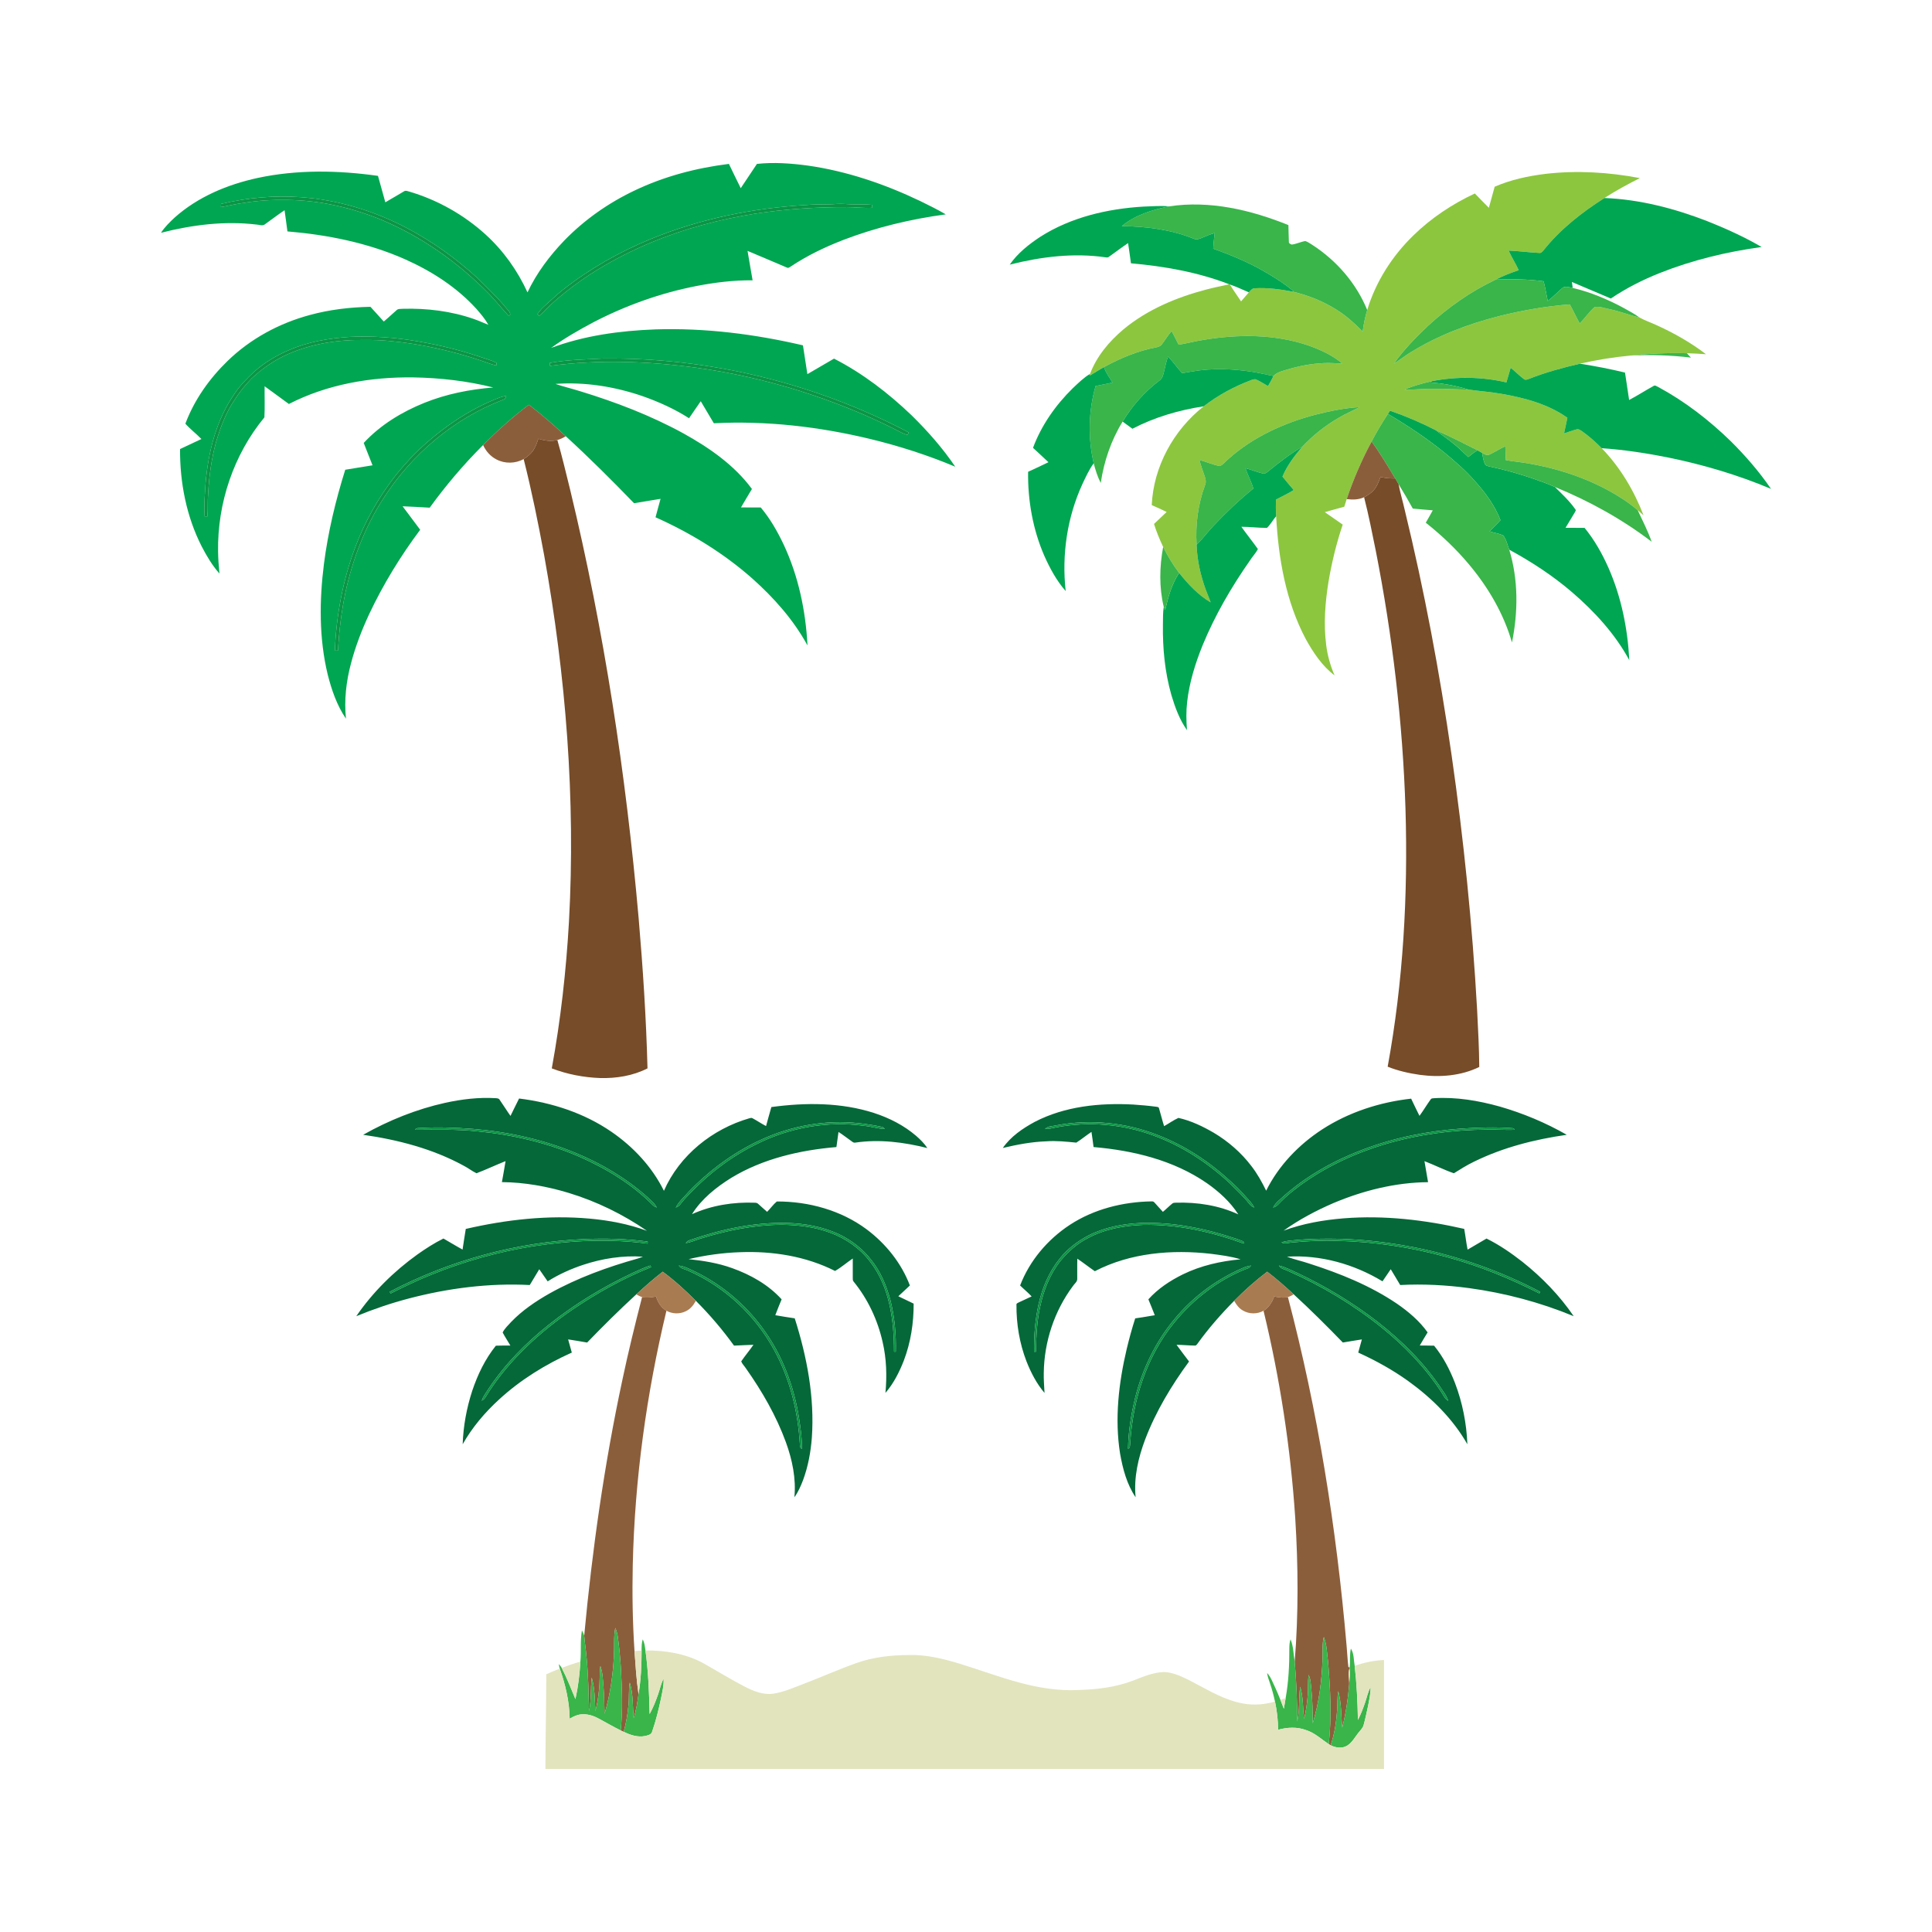 <svg:svg xmlns:svg="http://www.w3.org/2000/svg" enable-background="new 0 0 1920 1920" height="2221.224" id="Layer_1" version="1.1" viewBox="-148.882 -157.058 2221.224 2221.224" width="2221.224" x="0px" y="0px" xml:space="preserve">
<svg:g>
	<svg:path d="M721.37,31.4c19.52-2.16,39.25-0.65,58.66,1.94c44.84,6.41,88.17,21.2,128.94,40.69   c9.96,4.86,19.91,9.77,29.49,15.36c-40.18,5.43-79.9,14.89-117.79,29.4c-20.83,8.1-41.15,17.77-59.79,30.16   c-1.59,0.9-3.36,2.74-5.28,1.51c-15.03-6.3-29.97-12.85-45.04-19.08c1.82,11.3,3.95,22.54,5.82,33.83   c-21.67-0.18-43.28,2.45-64.53,6.56c-41.48,8.08-81.67,22.48-119.12,42.02c-16.53,8.8-32.84,18.18-48.01,29.17   c38.29-14.27,79.27-19.78,119.93-21.31c57.04-1.83,114.12,5.38,169.62,18.34c1.73,11.03,3.39,22.07,5.09,33.11   c10.24-5.88,20.4-11.9,30.62-17.83c33,16.91,62.69,39.77,89.4,65.36c18.38,18.06,35.53,37.53,49.99,58.89   c-31.72-13.31-64.56-23.84-97.98-31.93c-58.64-14.12-119.26-21.13-179.58-18.03c-5.07-8.42-9.99-16.91-15.05-25.32   c-4.62,6.41-8.89,13.08-13.45,19.55c-16.67-10.7-34.87-18.86-53.53-25.43c-32.03-10.97-66.22-16.49-100.08-14.03   c9.43,3.22,19.14,5.49,28.64,8.48c40.83,12.48,80.95,27.86,118.46,48.38c29.64,16.47,58.45,36.33,78.8,63.92   c-4.12,7.11-8.53,14.05-12.58,21.21c7.56,0.12,15.13,0.06,22.7,0.05c10.81,12.8,19.16,27.49,26.33,42.59   c17,36.28,25.36,76.15,27.42,116.04c-16.01-29.42-38.59-54.78-63.48-76.97c-33.03-29.17-71.03-52.41-111.21-70.36   c1.77-7.11,3.93-14.12,5.78-21.21c-10.17,1.59-20.3,3.41-30.47,5.04c-25.48-26.36-51.46-52.27-78.51-77.03   c-13.65-12.6-27.62-24.91-42.4-36.19c-18.74,14.02-36.1,29.8-52.66,46.31c-22.35,22.32-42.85,46.47-61.38,72.04   c-10.39-0.63-20.77-1.22-31.17-1.61c6.71,9.02,13.49,17.99,20.22,26.99c-22.57,30.22-42.41,62.55-58.5,96.68   c-8.57,18.4-15.94,37.41-21.07,57.07c-5.5,20.61-7.96,42.13-5.78,63.42c-10.46-15.31-16.5-33.15-21.03-50.98   c-9.99-41.5-9.58-84.83-4.26-126.97c4.72-36.74,13.41-72.9,24.49-108.22c10.46-1.67,20.91-3.39,31.37-5.1   c-3.26-8.62-6.92-17.08-10.13-25.71c19.13-20.67,43.75-35.63,69.73-46.11c25.23-10.16,52.18-15.49,79.23-17.65   c-30.13-7.58-61.21-11.09-92.24-11.61c-49.01-0.6-98.89,8.02-142.76,30.58c-9.24-6.89-18.63-13.55-27.9-20.38   c-0.17,11.91,0.38,23.88-0.25,35.75c-35.4,42.85-54.13,98.75-53.26,154.2c0.11,8.49,0.76,16.96,1.59,25.4   c-8.29-9.38-14.76-20.24-20.48-31.33c-17.53-34.44-25.06-73.35-24.83-111.82c8.17-3.87,16.38-7.66,24.55-11.54   c-5.9-6.13-12.77-11.28-18.43-17.62c10.27-27.42,27.66-51.92,48.63-72.23c26.14-25.35,59.12-43.22,94.21-52.67   c22.77-6.24,46.38-9.04,69.95-9.47c5.18,5.57,10.18,11.3,15.3,16.93c5.14-4.26,9.92-8.94,14.99-13.28   c1.77-1.67,4.44-1.07,6.64-1.39c27.85-0.78,56.03,2.62,82.38,11.9c5.54,1.9,10.83,4.43,16.28,6.55   c-3.75-6.68-8.72-12.56-13.74-18.3c-22.57-24.88-51.4-43.39-81.93-57.01c-42.68-18.93-89.03-28.22-135.38-32.11   c-0.98-8.14-2.23-16.25-3.31-24.37c-7.64,5.17-14.97,10.79-22.49,16.14c-2.76,2.37-6.52,0.45-9.72,0.36   c-36.78-4.39-74.1,0.33-109.82,9.46c4.29-6.66,10.02-12.21,15.77-17.58c26.67-23.78,60.66-37.94,95.28-45.44   c45.43-9.75,92.58-8.88,138.4-2.42c2.81,10.13,5.6,20.27,8.45,30.4c7.32-4.08,14.4-8.58,21.68-12.73c1.84-1.21,4.01,0.07,5.93,0.43   c32.43,9.59,62.67,26.6,87.69,49.36c20.42,18.56,36.67,41.45,48.14,66.5c10.5-22.32,25.56-42.23,42.6-59.95   c23.01-23.59,50.38-42.82,80.12-56.97c34.17-16.41,71.29-26.14,108.84-30.8c4.59,9.28,8.9,18.7,13.62,27.91   C708.98,50.02,715.16,40.7,721.37,31.4 M105.24,77.37c-0.03,1.2-0.06,2.39-0.1,3.59c6.77-0.93,13.38-2.72,20.12-3.8   c16.08-2.76,32.4-4.52,48.74-4.32c39.27-0.7,78.41,7.68,114.71,22.42c47.08,19.55,89.45,49.65,125.06,85.98   c7.77,8.11,14.79,16.9,22.38,25.16c0.41-0.45,1.23-1.36,1.64-1.82c-0.22-3.64-3.69-5.94-5.72-8.67   c-9.71-11.89-21.09-22.23-31.83-33.16c-24.75-22.64-52.23-42.38-81.97-57.96c-37.5-19.61-78.88-32.13-121.16-35.11   C166.33,67.44,135.25,70.26,105.24,77.37 M778.76,78.6c-61.52,3.46-122.84,15.79-179.9,39.3c-35.95,14.82-70.11,34.19-100.63,58.32   c-7.8,6.16-14.95,13.07-22.34,19.69c-2.66,2.43-4.82,5.31-6.97,8.18c0.68,0.69,1.36,1.39,2.05,2.08c4.2-3.52,7.87-7.6,11.76-11.44   c33.97-31.43,74.43-55.2,116.99-73c38.39-15.95,78.83-26.64,119.84-33.17c34.88-5.3,70.18-7.6,105.43-7.48   c9.68-0.05,19.32,1.42,29,0.73c-0.14-1.12-0.27-2.25-0.39-3.37c-6.85-0.6-13.73-0.5-20.59-0.52c-6.6,0.02-13.18-0.97-19.77-0.5   C801.76,78.35,790.23,77.51,778.76,78.6 M183.42,245.45c-14.52,6.17-28.29,14.36-40.1,24.87c-8.07,7.63-16.07,15.48-22.2,24.82   c-21.39,30.37-30.67,67.52-33.71,104.11c-0.72,12.44-2.07,24.91-0.99,37.37c1.05,0,2.1,0,3.16,0c0.79-8.72-0.02-17.49,0.84-26.21   c1.04-19.9,3.78-39.75,9.01-58.99c5.05-16.74,11.08-33.45,20.93-48.04c5.66-9.09,12.42-17.46,19.87-25.15   c12.34-11.54,26.4-21.33,41.9-28.14c27.86-12.23,58.6-16.79,88.87-16.26c18.62-0.26,37.2,1.76,55.59,4.58   c30.29,4.88,60.14,12.58,88.96,23.08c2.05,0.65,4.14,1.13,6.23,1.65c0.04-0.78,0.11-2.33,0.14-3.11   c-6.56-3.22-13.68-4.95-20.54-7.4c-23.05-7.6-46.71-13.36-70.65-17.33c-25.63-4.47-51.73-6.26-77.71-5.01   C229.27,231.89,205.34,235.86,183.42,245.45 M483.18,260.19c0.09,1.13,0.19,2.27,0.29,3.41c55.97-7.44,112.84-5.41,168.68,2.17   c40.39,5.58,80.3,14.63,119.22,26.81c40.21,12.78,79.55,28.51,116.93,48.13c2.03,0.96,4.17,1.66,6.31,2.37   c0.4-1.01,0.82-2,1.26-2.98c-107.9-56.69-229.97-86.44-351.88-84.93C523.69,256.27,503.23,256.5,483.18,260.19 M425.85,299.86   c-37.62,14.39-71.05,38.24-99.59,66.41c-7.05,7.96-14.43,15.63-20.91,24.07c-19.14,24.64-34.64,52.09-45.64,81.29   c-14.37,38.09-21.93,78.66-23.6,119.29c1.2-0.03,2.39-0.04,3.59-0.03c1.29-22.94,4.04-45.82,8.89-68.29   c8.3-37.38,22.15-73.79,42.98-106.02c32.71-51.36,81.66-92.69,138.74-114.33c1.95-0.55,2.53-2.48,2.92-4.24   C430.73,298.47,428.24,298.99,425.85,299.86z" fill="#00A651" />
	<svg:path d="M105.24,77.37c30.01-7.11,61.09-9.93,91.87-7.69c42.28,2.98,83.66,15.5,121.16,35.11   c29.74,15.58,57.22,35.32,81.97,57.96c10.74,10.93,22.12,21.27,31.83,33.16c2.03,2.73,5.5,5.03,5.72,8.67   c-0.41,0.46-1.23,1.37-1.64,1.82c-7.59-8.26-14.61-17.05-22.38-25.16c-35.61-36.33-77.98-66.43-125.06-85.98   C252.41,80.52,213.27,72.14,174,72.84c-16.34-0.2-32.66,1.56-48.74,4.32c-6.74,1.08-13.35,2.87-20.12,3.8   C105.18,79.76,105.21,78.57,105.24,77.37z" fill="#0A9545" />
	<svg:path d="M778.76,78.6c11.47-1.09,23-0.25,34.48-1.18c6.59-0.47,13.17,0.52,19.77,0.5   c6.86,0.02,13.74-0.08,20.59,0.52c0.12,1.12,0.25,2.25,0.39,3.37c-9.68,0.69-19.32-0.78-29-0.73   c-35.25-0.12-70.55,2.18-105.43,7.48c-41.01,6.53-81.45,17.22-119.84,33.17c-42.56,17.8-83.02,41.57-116.99,73   c-3.89,3.84-7.56,7.92-11.76,11.44c-0.69-0.69-1.37-1.39-2.05-2.08c2.15-2.87,4.31-5.75,6.97-8.18   c7.39-6.62,14.54-13.53,22.34-19.69c30.52-24.13,64.68-43.5,100.63-58.32C655.92,94.39,717.24,82.06,778.76,78.6z" fill="#0A9545" />
	<svg:path d="M183.42,245.45c21.92-9.59,45.85-13.56,69.6-15.16c25.98-1.25,52.08,0.54,77.71,5.01   c23.94,3.97,47.6,9.73,70.65,17.33c6.86,2.45,13.98,4.18,20.54,7.4c-0.03,0.78-0.1,2.33-0.14,3.11c-2.09-0.52-4.18-1-6.23-1.65   c-28.82-10.5-58.67-18.2-88.96-23.08c-18.39-2.82-36.97-4.84-55.59-4.58c-30.27-0.53-61.01,4.03-88.87,16.26   c-15.5,6.81-29.56,16.6-41.9,28.14c-7.45,7.69-14.21,16.06-19.87,25.15c-9.85,14.59-15.88,31.3-20.93,48.04   c-5.23,19.24-7.97,39.09-9.01,58.99c-0.86,8.72-0.05,17.49-0.84,26.21c-1.06,0-2.11,0-3.16,0c-1.08-12.46,0.27-24.93,0.99-37.37   c3.04-36.59,12.32-73.74,33.71-104.11c6.13-9.34,14.13-17.19,22.2-24.82C155.13,259.81,168.9,251.62,183.42,245.45z" fill="#0A9545" />
	<svg:path d="M483.18,260.19c20.05-3.69,40.51-3.92,60.81-5.02c121.91-1.51,243.98,28.24,351.88,84.93   c-0.44,0.98-0.86,1.97-1.26,2.98c-2.14-0.71-4.28-1.41-6.31-2.37c-37.38-19.62-76.72-35.35-116.93-48.13   c-38.92-12.18-78.83-21.23-119.22-26.81c-55.84-7.58-112.71-9.61-168.68-2.17C483.37,262.46,483.27,261.32,483.18,260.19z" fill="#0A9545" />
	<svg:path d="M425.85,299.86c2.39-0.87,4.88-1.39,7.38-1.85c-0.39,1.76-0.97,3.69-2.92,4.24   c-57.08,21.64-106.03,62.97-138.74,114.33c-20.83,32.23-34.68,68.64-42.98,106.02c-4.85,22.47-7.6,45.35-8.89,68.29   c-1.2-0.01-2.39,0-3.59,0.03c1.67-40.63,9.23-81.2,23.6-119.29c11-29.2,26.5-56.65,45.64-81.29c6.48-8.44,13.86-16.11,20.91-24.07   C354.8,338.1,388.23,314.25,425.85,299.86z" fill="#0A9545" />
	<svg:path d="M459.18,308.28c14.78,11.28,28.75,23.59,42.4,36.19c-3.04,1.82-6.22,3.47-9.67,4.32   c-7.24,2.03-14.79,0.71-21.84-1.37c-1.67,4.66-3.18,9.49-6.04,13.59c-2.85,3.98-6.68,7.18-10.85,9.69   c-9.46,5.36-21.66,5.56-31.27,0.47c-6.89-3.5-12.23-9.59-15.39-16.58C423.08,338.08,440.44,322.3,459.18,308.28z" fill="#8B5E3B" />
	<svg:path d="M470.07,347.42c7.05,2.08,14.6,3.4,21.84,1.37c5.49,19,10.01,38.29,14.78,57.49   c38.98,161.63,64.07,326.44,78.65,492.01c4.94,57.55,8.71,115.22,10.21,172.97c-16.75,8.56-35.85,11.6-54.53,11.11   c-18.93-0.7-37.81-4.33-55.51-11.1c10.22-55.81,16.55-112.3,19.77-168.93c7.69-140.89-3.56-282.45-28.56-421.19   c-6.82-37.02-14.35-73.94-23.54-110.45c4.17-2.51,8-5.71,10.85-9.69C466.89,356.91,468.4,352.08,470.07,347.42z" fill="#764C29" />
</svg:g>
<svg:g>
	<svg:path d="M1627.97,42.85c36.12-4.19,72.84-1.96,108.51,4.86c-13.91,7-27.63,14.43-40.72,22.89   c-26.22,16.65-51.11,36.21-70.49,60.67c-1.16,1.19-2.41,2.79-4.26,2.49c-11.83-0.63-23.6-2.19-35.43-2.73   c3.46,7.73,8.11,14.84,11.61,22.55c-9.04,3-17.91,6.5-26.4,10.8c-28.61,13.53-54.8,31.95-78.06,53.36   c-14.1,13.39-27.81,27.43-39.08,43.33c6.58-4.17,12.66-9.06,19.33-13.09c31.21-19.36,65.95-32.46,101.43-41.54   c26.73-6.66,54-11.43,81.47-13.54c4.07,7.13,7.44,14.63,11.38,21.84c6.17-5.95,10.84-13.38,17.38-18.91   c5.99-0.82,11.92,1.66,17.78,2.73c11.48,2.39,22.4,6.8,33.78,9.55c6.38,3.44,13.27,5.77,19.84,8.84   c19.91,9.03,39.08,19.95,56.47,33.24c-7.33-0.49-14.65-0.93-21.98-1.13c-21.63-0.55-43.29,0.3-64.8,2.68   c-19.55,1.82-38.99,5-58.13,9.35c-19.76,4.58-39.4,9.89-58.3,17.33c-1.97,0.57-4.3,2-6.12,0.36   c-5.39-3.93-9.98-8.85-15.24-12.96c-1.67,5.58-3.24,11.19-4.91,16.77c-28.13-6.58-57.6-6.96-85.92-1.36   c-10.65,2.47-21.31,5.28-31.34,9.71c11.09,0.2,22.13-1.22,33.23-0.89c13.44-0.32,26.85,0.69,40.29,0.78   c12.62,1.87,25.4,2.59,37.97,4.89c26.57,4.56,53.61,11.74,75.89,27.52c-1.18,6-2.55,11.97-3.84,17.95   c4.8-1.4,9.44-3.33,14.29-4.56c2.43-0.84,4.55,0.99,6.5,2.19c8.11,5.72,15.52,12.39,22.49,19.43   c21.26,21.93,37.15,48.71,48.1,77.12c-2.23-1.93-4.37-3.97-6.68-5.8c-10.43-9.11-22.27-16.46-34.37-23.13   c-33.91-18.23-71.59-28.87-109.74-33.27c-2.54-0.35-5.05-0.78-7.55-1.2c-0.15-5.32-0.38-10.63-0.58-15.95   c-6.23,2.85-11.99,6.63-18.18,9.52c-2.92,1.54-5.91-0.53-8.45-1.82c-1.83-1.04-3.62-2.13-5.44-3.14   c-15.8-7.69-31.25-16.17-47.53-22.8c-17.06-8.81-34.78-16.37-52.93-22.62c-0.83,1.24-1.66,2.48-2.47,3.73   c-6.77,10.22-13.02,20.78-18.7,31.64c-11.4,21.21-20.93,43.41-28.65,66.21c-0.95,2.93-1.89,5.87-2.8,8.81   c-7.46,2.09-14.95,4.04-22.37,6.21c6.82,4.83,13.75,9.51,20.59,14.33c-7.09,21.01-12.4,42.62-16.14,64.48   c-4,24.33-6.02,49.25-2.89,73.8c1.49,12.1,4.81,23.92,9.68,35.09c-14.35-10.85-24.51-26.25-33.15-41.79   c-22.94-43.32-31.42-92.7-34.04-141.19c-0.39-6.39-0.43-12.79-0.23-19.19c6.81-3.63,13.89-6.78,20.42-10.94   c-4.29-5.16-8.74-10.2-12.91-15.46c5.31-12.78,13.82-23.88,22.74-34.34c12.28-13.07,26.42-24.38,41.99-33.29   c7.68-4.67,16.03-8.09,23.99-12.25c-17.4,1.01-34.57,4.56-51.42,8.85c-35.92,9.54-70.85,25.39-98.84,50.22   c-3.45,2.85-6.2,6.65-10.25,8.67c-8.18-1.15-15.7-5.11-23.78-6.84c1.6,5.62,3.44,11.17,5.46,16.67   c1.38,3.8,2.86,8.02,1.15,11.98c-8.15,21.82-11.19,45.45-9.78,68.65c0.59,17.59,4.5,34.98,10.44,51.5   c1.84,4.96,4,9.79,5.76,14.78c-14.35-8.5-25.96-20.91-36.26-33.88c-7.11-9.31-13.17-19.41-18.39-29.89   c-4.03-8.58-7.7-17.35-10.49-26.42c4.86-4.56,9.74-9.12,14.53-13.76c-5.66-2.77-11.42-5.33-17.16-7.91   c2-44.23,25.15-86.34,59.78-113.56c16.56-12.88,35.22-22.89,54.85-30.21c1.78-0.52,3.77-1.42,5.61-0.49   c4.68,2.07,8.92,5.01,13.44,7.43c2.31-3.75,4.33-7.66,6.3-11.59c4.02-4.42,10.16-5.61,15.62-7.36   c13.73-4.13,27.92-6.81,42.26-7.46c7.09-0.41,14.17,0.35,21.25,0.5c-11.25-9.49-24.9-15.69-38.66-20.63   c-38.79-13.3-80.93-13.23-121.01-6.52c-9.59,1.41-18.94,4.03-28.5,5.56c-2.69-5.27-5.24-10.59-8.09-15.76   c-4.14,4.83-7.39,10.33-11.27,15.35c-1.51,2.14-4.08,2.94-6.52,3.43c-21.14,3.93-41.17,12.43-59.98,22.68   c-5.61,3.05-10.88,6.67-16.45,9.78c0.11-0.49,0.33-1.47,0.44-1.96c7.6-20.26,21.95-37.3,38.33-51.14   c27.37-22.75,60.91-36.82,95.08-45.79c8.81-2.36,17.76-4.13,26.66-6.09l0.64,0.21c4.09,6.62,8.59,12.97,12.93,19.43   c3.03-3.42,6.01-6.9,8.96-10.4c1.89-2.1,3.88-4.8,7.04-4.69c14.39-0.75,28.79,1.1,42.9,3.8c18.22,4.2,35.84,11.21,51.59,21.35   c10.86,6.76,20.27,15.48,29.27,24.51c1.22-8.31,2.75-16.61,5.27-24.64c9.79-32.47,28.6-61.93,52.84-85.53   c20.53-20.16,44.88-36.24,70.88-48.46c5.34,5.52,10.68,11.04,16.13,16.46c2.25-8.06,4.4-16.15,6.67-24.21   C1588.04,49.55,1607.99,45.31,1627.97,42.85z" fill="#8CC63F" />
	<svg:path d="M1625.27,131.27c19.38-24.46,44.27-44.02,70.49-60.67c40.56,1.57,80.36,11.97,118.09,26.56   c21.48,8.54,42.64,18.13,62.63,29.75c-40.12,5.5-79.82,15.05-117.48,30.06c-19.55,7.81-38.44,17.38-55.89,29.18   c-14.93-6.32-29.82-12.73-44.76-19c0.24,2.28,0.6,4.54,0.92,6.82c-4.07-0.61-9.18-2.84-12.55,0.65   c-5.4,4.78-10.45,9.96-16.14,14.41c-1.64-7.56-2.75-15.24-4.77-22.71c-18.24-2.38-36.67-2.77-55.02-1.94   c8.49-4.3,17.36-7.8,26.4-10.8c-3.5-7.71-8.15-14.82-11.61-22.55c11.83,0.54,23.6,2.1,35.43,2.73   C1622.86,134.06,1624.11,132.46,1625.27,131.27z" fill="#00A651" />
	<svg:path d="M1195.39,80.18c46.63-7.03,93.89,4.08,137.01,21.57c0.3,6.4,0.17,12.81,0.53,19.21   c-0.21,1.95,1.84,2.49,3.24,3.18c5.37-0.6,10.34-3.2,15.68-4.07c3.05,1.01,5.67,2.98,8.4,4.65   c27.64,17.97,50.25,44.03,62.76,74.65c-2.52,8.03-4.05,16.33-5.27,24.64c-9-9.03-18.41-17.75-29.27-24.51   c-15.75-10.14-33.37-17.15-51.59-21.35c0.51,0.06,1.52,0.18,2.03,0.24c-10.75-9.36-22.97-16.87-35.29-23.97   c-18.28-10.52-37.89-18.45-57.68-25.64c0.33-6.03,0.98-12.02,1.7-18.01c-4.68,1.46-9.26,3.2-13.73,5.21   c-3.19,1.36-6.8,2.99-10.23,1.48c-26.22-10.66-54.75-14.26-82.88-14.53C1156.24,90.06,1176.02,84.12,1195.39,80.18z" fill="#39B54A" />
	<svg:path d="M1165.59,80.48c9.92-0.3,19.88-1.22,29.8-0.3c-19.37,3.94-39.15,9.88-54.59,22.75   c28.13,0.27,56.66,3.87,82.88,14.53c3.43,1.51,7.04-0.12,10.23-1.48c4.47-2.01,9.05-3.75,13.73-5.21   c-0.72,5.99-1.37,11.98-1.7,18.01c19.79,7.19,39.4,15.12,57.68,25.64c12.32,7.1,24.54,14.61,35.29,23.97   c-0.51-0.06-1.52-0.18-2.03-0.24c-14.11-2.7-28.51-4.55-42.9-3.8c-3.16-0.11-5.15,2.59-7.04,4.69   c-7.26-3.1-14.4-6.51-21.89-9.03l-0.64-0.21c-36.09-13.97-74.58-20.75-113.02-24.13c-1.15-7.75-2.05-15.54-3.32-23.27   c-7.47,5.03-14.59,10.56-21.96,15.73c-1.04,0.95-2.42,0.86-3.69,0.69c-36.88-5.4-74.49-0.7-110.4,8.36   c9.11-13.15,21.9-23.29,35.16-32.02C1082.4,92.69,1124.28,82.97,1165.59,80.48z" fill="#00A651" />
	<svg:path d="M1492.73,217.74c23.26-21.41,49.45-39.83,78.06-53.36c18.35-0.83,36.78-0.44,55.02,1.94   c2.02,7.47,3.13,15.15,4.77,22.71c5.69-4.45,10.74-9.63,16.14-14.41c3.37-3.49,8.48-1.26,12.55-0.65   c20.3,4.78,39.68,12.92,58.03,22.74c6.39,3.63,13.05,6.92,18.9,11.4c-11.38-2.75-22.3-7.16-33.78-9.55   c-5.86-1.07-11.79-3.55-17.78-2.73c-6.54,5.53-11.21,12.96-17.38,18.91c-3.94-7.21-7.31-14.71-11.38-21.84   c-27.47,2.11-54.74,6.88-81.47,13.54c-35.48,9.08-70.22,22.18-101.43,41.54c-6.67,4.03-12.75,8.92-19.33,13.09   C1464.92,245.17,1478.63,231.13,1492.73,217.74z" fill="#39B54A" />
	<svg:path d="M1186.85,238.89c3.88-5.02,7.13-10.52,11.27-15.35c2.85,5.17,5.4,10.49,8.09,15.76   c9.56-1.53,18.91-4.15,28.5-5.56c40.08-6.71,82.22-6.78,121.01,6.52c13.76,4.94,27.41,11.14,38.66,20.63   c-7.08-0.15-14.16-0.91-21.25-0.5c-14.34,0.65-28.53,3.33-42.26,7.46c-5.46,1.75-11.6,2.94-15.62,7.36   c-7.93-1.42-15.73-3.45-23.68-4.68c-23.03-3.68-46.65-4.52-69.7-0.53c-3.87,0.69-7.73,1.34-11.6,1.95   c-5.72-6.13-10.47-13.08-16.27-19.14c-1.82,5.45-3.24,11.01-4.42,16.62c-0.93,3.93-1.8,8.33-5.25,10.88   c-17.09,12.79-31.47,29.12-42.52,47.35c-13.27,21.42-21.46,45.7-25.16,70.56c-3.68-7.15-6.1-14.88-8.09-22.65   c-6.8-29.15-6.06-60.05,2.15-88.82c6.46-1.38,12.98-2.49,19.44-3.93c-3.33-5.91-7.75-11.26-9.8-17.82   c18.81-10.25,38.84-18.75,59.98-22.68C1182.77,241.83,1185.34,241.03,1186.85,238.89z" fill="#39B54A" />
	<svg:path d="M1725.73,251.74c21.51-2.38,43.17-3.23,64.8-2.68c1.48,1.72,3.11,3.33,4.68,5.01   C1772.17,251.34,1748.9,250.56,1725.73,251.74z" fill="#37B64B" />
	<svg:path d="M1194,252.81c5.8,6.06,10.55,13.01,16.27,19.14c3.87-0.61,7.73-1.26,11.6-1.95   c23.05-3.99,46.67-3.15,69.7,0.53c7.95,1.23,15.75,3.26,23.68,4.68c-1.97,3.93-3.99,7.84-6.3,11.59   c-4.52-2.42-8.76-5.36-13.44-7.43c-1.84-0.93-3.83-0.03-5.61,0.49c-19.63,7.32-38.29,17.33-54.85,30.21   c-28.43,4.32-56.44,12.5-82,25.82c-3.74-2.76-7.51-5.47-11.24-8.23c11.05-18.23,25.43-34.56,42.52-47.35   c3.45-2.55,4.32-6.95,5.25-10.88C1190.76,263.82,1192.18,258.26,1194,252.81z" fill="#00A651" />
	<svg:path d="M1609.3,278.42c18.9-7.44,38.54-12.75,58.3-17.33c17.38,2.71,34.68,6.08,51.79,10.21   c1.47,10.52,3.29,20.99,4.74,31.51c9.65-5.07,18.8-11.04,28.37-16.26c1.64-1.04,3.26,0.61,4.79,1.17   c30.73,16.55,58.61,38.1,83.6,62.39c17.01,16.88,32.82,35.09,46.35,54.9c-38.25-16.12-78.25-27.93-118.9-36.21   c-25.02-4.96-50.29-8.82-75.75-10.55c-6.97-7.04-14.38-13.71-22.49-19.43c-1.95-1.2-4.07-3.03-6.5-2.19   c-4.85,1.23-9.49,3.16-14.29,4.56c1.29-5.98,2.66-11.95,3.84-17.95c-22.28-15.78-49.32-22.96-75.89-27.52   c-12.57-2.3-25.35-3.02-37.97-4.89c-13.96-4.39-28.49-7-43.06-8.13c0.22-0.36,0.66-1.1,0.88-1.47   c28.32-5.6,57.79-5.22,85.92,1.36c1.67-5.58,3.24-11.19,4.91-16.77c5.26,4.11,9.85,9.03,15.24,12.96   C1605,280.42,1607.33,278.99,1609.3,278.42z" fill="#00A651" />
	<svg:path d="M1103.9,274.78c5.57-3.11,10.84-6.73,16.45-9.78c2.05,6.56,6.47,11.91,9.8,17.82   c-6.46,1.44-12.98,2.55-19.44,3.93c-8.21,28.77-8.95,59.67-2.15,88.82c-5.38,7.36-9.16,15.77-13.04,23.98   c-17.52,38.23-23.83,81.23-19.19,122.96c-10.43-11.89-18.05-25.98-24.48-40.35c-13.24-30.39-19.18-63.73-18.72-96.81   c7.85-3.55,15.66-7.2,23.4-11c-5.83-5.6-11.88-10.97-17.76-16.52c9.64-25.93,25.96-49.12,45.62-68.45   c6.3-5.89,12.49-12.14,19.95-16.56C1104.23,273.31,1104.01,274.29,1103.9,274.78z" fill="#00A651" />
	<svg:path d="M1465.77,290.94c10.03-4.43,20.69-7.24,31.34-9.71c-0.22,0.37-0.66,1.11-0.88,1.47   c14.57,1.13,29.1,3.74,43.06,8.13c-13.44-0.09-26.85-1.1-40.29-0.78C1487.9,289.72,1476.86,291.14,1465.77,290.94z" fill="#38B54A" />
	<svg:path d="M1362.88,319.86c16.85-4.29,34.02-7.84,51.42-8.85c-7.96,4.16-16.31,7.58-23.99,12.25   c-15.57,8.91-29.71,20.22-41.99,33.29c-13.91,8.32-26.85,18.18-39.34,28.48c-1.77,1.33-3.82,3.03-6.18,2.24   c-6.73-1.62-13.11-4.42-19.84-6.07c2.74,7.94,6.78,15.36,9.16,23.42c-16.22,13.19-31.46,27.52-45.75,42.77   c-6.73,7.08-12.45,15.07-19.53,21.82c-1.41-23.2,1.63-46.83,9.78-68.65c1.71-3.96,0.23-8.18-1.15-11.98   c-2.02-5.5-3.86-11.05-5.46-16.67c8.08,1.73,15.6,5.69,23.78,6.84c4.05-2.02,6.8-5.82,10.25-8.67   C1292.03,345.25,1326.96,329.4,1362.88,319.86z" fill="#39B54A" />
	<svg:path d="M1449.24,315.16c18.15,6.25,35.87,13.81,52.93,22.62c7.1,5.61,14.65,10.64,21.58,16.48   c5.44,4.38,10.27,9.44,15.43,14.15c3.32-2.85,6.82-5.48,10.52-7.83c1.82,1.01,3.61,2.1,5.44,3.14   c0.78,4.34,1.35,8.84,3.32,12.84c0.88,2.01,3.37,2.15,5.22,2.77c16.75,3.41,33.21,8.17,49.41,13.64   c8.63,3.1,17.39,5.97,25.71,9.87c8.28,8.19,16.9,16.17,23.57,25.79c0.99,1.02-0.11,2.2-0.56,3.17   c-3.64,5.98-7.24,11.98-10.83,17.99c7.3,0.03,14.61-0.01,21.92,0.04c11.35,13.81,20.18,29.53,27.42,45.83   c14.78,33.46,22.11,69.86,24.01,106.29c-16.38-30.24-40.03-55.96-65.97-78.28c-22.1-18.89-46.54-34.9-72.07-48.74   c-2.16-5.46-3.21-11.63-6.92-16.29c-4.91-2.53-10.58-2.98-15.75-4.83c4.11-4.37,8.57-8.39,12.59-12.86   c-6.55-16.78-17.32-31.57-29.36-44.82c-10.21-11.78-22.05-22.02-34.02-31.94c-20.74-16.87-42.99-31.82-66.06-45.3   C1447.58,317.64,1448.41,316.4,1449.24,315.16z" fill="#00A651" />
	<svg:path d="M1428.07,350.53c5.68-10.86,11.93-21.42,18.7-31.64c23.07,13.48,45.32,28.43,66.06,45.3   c11.97,9.92,23.81,20.16,34.02,31.94c12.04,13.25,22.81,28.04,29.36,44.82c-4.02,4.47-8.48,8.49-12.59,12.86   c5.17,1.85,10.84,2.3,15.75,4.83c3.71,4.66,4.76,10.83,6.92,16.29c10.54,34.45,10.29,71.57,3.15,106.67   c-9.5-33.11-27.3-63.38-49.35-89.67c-14.8-17.74-31.66-33.68-49.74-48.03c2.67-4.75,5.48-9.42,8.03-14.24   c-7.66-0.65-15.32-1.24-22.95-2c-5.24-9.47-10.65-18.85-16.36-28.04c-1.24-2.22-2.53-4.41-3.83-6.59   C1446.52,378.66,1437.97,364.13,1428.07,350.53z" fill="#39B54A" />
	<svg:path d="M1502.17,337.78c16.28,6.63,31.73,15.11,47.53,22.8c-3.7,2.35-7.2,4.98-10.52,7.83   c-5.16-4.71-9.99-9.77-15.43-14.15C1516.82,348.42,1509.27,343.39,1502.17,337.78z" fill="#39B54A" />
	<svg:path d="M1399.42,416.74c7.72-22.8,17.25-45,28.65-66.21c9.9,13.6,18.45,28.13,27.17,42.5   c-5.7,0.15-11.39-0.45-16.95-1.65c-2.26,5.93-4.52,12.2-9.27,16.64c-2.81,2.71-6.11,4.88-9.6,6.58   C1413.2,417.59,1406.12,417.61,1399.42,416.74z" fill="#8B5E3B" />
	<svg:path d="M1308.98,385.03c12.49-10.3,25.43-20.16,39.34-28.48c-8.92,10.46-17.43,21.56-22.74,34.34   c4.17,5.26,8.62,10.3,12.91,15.46c-6.53,4.16-13.61,7.31-20.42,10.94c-0.2,6.4-0.16,12.8,0.23,19.19   c-3.77,4.23-6.43,9.52-10.51,13.37c-9.84,0.06-19.64-1.26-29.48-1.27c6.17,8.65,12.83,16.94,19,25.59   c-2.36,4.72-6.23,8.58-9.05,13.06c-21.36,30.54-40.25,62.98-54.46,97.5c-8.49,20.92-15.24,42.74-17.82,65.25   c-1.25,10.75-1.02,21.61-0.19,32.39c-8.52-12.05-13.67-26.13-17.87-40.17c-7.54-26.33-10.19-53.87-9.78-81.2   c0.13-6.79-0.11-13.63,0.94-20.37c0.51,1.17,1.08,2.33,1.66,3.49c3.4-14.78,7.55-29.74,16.04-42.51   c10.3,12.97,21.91,25.38,36.26,33.88c-1.76-4.99-3.92-9.82-5.76-14.78c-5.94-16.52-9.85-33.91-10.44-51.5   c7.08-6.75,12.8-14.74,19.53-21.82c14.29-15.25,29.53-29.58,45.75-42.77c-2.38-8.06-6.42-15.48-9.16-23.42   c6.73,1.65,13.11,4.45,19.84,6.07C1305.16,388.06,1307.21,386.36,1308.98,385.03z" fill="#00A651" />
	<svg:path d="M1563.59,365.54c6.19-2.89,11.95-6.67,18.18-9.52c0.2,5.32,0.43,10.63,0.58,15.95   c2.5,0.42,5.01,0.85,7.55,1.2c38.15,4.4,75.83,15.04,109.74,33.27c12.1,6.67,23.94,14.02,34.37,23.13   c5.62,11.96,11.59,23.78,16.08,36.24c-34-25.9-71.73-46.85-111.29-62.97c-8.32-3.9-17.08-6.77-25.71-9.87   c-16.2-5.47-32.66-10.23-49.41-13.64c-1.85-0.62-4.34-0.76-5.22-2.77c-1.97-4-2.54-8.5-3.32-12.84   C1557.68,365.01,1560.67,367.08,1563.59,365.54z" fill="#39B54A" />
	<svg:path d="M1438.29,391.38c5.56,1.2,11.25,1.8,16.95,1.65c1.3,2.18,2.59,4.37,3.83,6.59   c1.84,9.89,4.78,19.54,7,29.35c22.64,93.04,40.27,187.26,53.92,282.02c13.97,97.13,23.87,194.85,29.36,292.82   c1.1,21.93,2.32,43.87,2.49,65.84c-21.08,10.28-45.28,12.14-68.27,9.06c-12.63-1.8-25.2-4.63-37.05-9.39   c17.91-97.61,23.46-197.22,20.49-296.32c-3.16-99.74-14.95-199.16-34.19-297.05c-4.16-20.51-8.2-41.08-13.4-61.35   c3.49-1.7,6.79-3.87,9.6-6.58C1433.77,403.58,1436.03,397.31,1438.29,391.38z" fill="#764C29" />
	<svg:path d="M1188.39,471.72c5.22,10.48,11.28,20.58,18.39,29.89c-8.49,12.77-12.64,27.73-16.04,42.51   c-0.58-1.16-1.15-2.32-1.66-3.49C1183.63,518.09,1184.2,494.41,1188.39,471.72z" fill="#39B54A" />
</svg:g>
<svg:g>
	<svg:path d="M362.98,1110.85c18.95-4.12,38.41-6.51,57.82-5.34c1.71,0.15,3.86,0.07,4.76,1.88   c4.27,6.09,8.15,12.45,12.47,18.51c3.41-6.61,6.43-13.41,9.88-19.99c37.56,4.63,74.69,16.63,106.05,38.17   c25.24,17.29,46.85,40.41,60.47,67.95c17.91-40.85,55.75-71.14,98.22-83.4c1.19-0.29,2.54-0.75,3.7,0   c5.27,2.79,10.17,6.23,15.5,8.94c2.06-7.28,3.96-14.59,6.1-21.84c39.29-5.31,80.2-5.44,118.25,6.88   c17.41,5.7,34.1,14.16,48.06,26.12c4.85,4.2,9.47,8.77,13.04,14.15c-26.86-6.77-54.98-10.36-82.56-6.31   c-1.26,0.24-2.55,0.04-3.52-0.8c-5.41-3.74-10.52-7.91-16.08-11.42c-0.82,5.78-1.61,11.57-2.39,17.37   c-41.97,3.55-84.35,13.31-120.72,35.29c-17.52,10.89-34.27,24.21-45.34,41.88c22.58-10.23,47.67-14.14,72.33-13.17   c1.41-0.01,2.86,0.34,3.88,1.42c3.4,2.98,6.68,6.12,10.16,9.04c3.9-3.81,6.99-8.45,11.21-11.9   c36.54-0.09,73.8,10.1,103.32,32.1c21.93,16.45,39.88,38.75,49.62,64.49c-4.35,4.21-8.92,8.2-13.29,12.39   c5.79,2.97,11.81,5.49,17.61,8.47c0.11,22.28-3.35,44.69-11.31,65.55c-5.19,13.26-11.73,26.26-21.11,37.07   c1.83-19.46,1.23-39.23-3.2-58.32c-5.68-25.32-16.95-49.5-33.38-69.62c-1.14-1.2-0.95-2.87-0.98-4.35   c0.01-7.4,0.07-14.8,0-22.2c-6.91,4.59-13.16,10.26-20.4,14.3c-33.57-16.98-71.78-22.98-109.12-21.56   c-19.94,0.66-39.8,3.42-59.21,8c17.05,1.77,34.11,4.53,50.28,10.41c21.14,7.57,41.45,19.02,56.65,35.79   c-2.52,6.03-4.97,12.11-7.27,18.24c7.43,1.29,14.87,2.54,22.35,3.6c14.05,44.22,22.96,90.82,19.66,137.36   c-1.3,16.46-4.28,32.88-10.01,48.4c-2.66,6.96-5.64,13.9-10.07,19.95c2.11-21.47-2.41-42.96-9.68-63.08   c-11.08-30.4-27.39-58.66-45.99-85.05c-1.74-2.73-4.3-5.05-5.45-8.08c4.44-6.54,9.58-12.59,14.07-19.09   c-7.45,0.17-14.89,0.74-22.34,0.97c-13.24-18.3-27.91-35.57-43.9-51.52c-11.93-11.98-24.46-23.42-38.07-33.46   c-10.54,8.18-20.61,16.94-30.39,26.02c-19.45,17.83-38.16,36.46-56.51,55.41c-7.28-1.28-14.56-2.51-21.86-3.61   c1.42,5.04,2.83,10.09,4.22,15.15c-30.33,13.65-59.05,31.33-83.58,53.9c-16.37,14.98-30.93,32.11-41.87,51.48   c0.68-20.81,4.51-41.51,10.94-61.31c6.24-18.6,14.84-36.65,27.23-51.98c5.55-0.2,11.1-0.16,16.66-0.18   c-2.91-5.04-6.2-9.86-8.87-15.01c2.33-4.68,6.32-8.27,9.77-12.12c12.79-13.3,28.22-23.73,44.21-32.78   c31.97-17.83,66.61-30.39,101.79-40.23c1.86-0.62,3.71-1.27,5.52-2.02c-23.33-1.57-46.84,2.1-68.98,9.46   c-14.17,4.75-27.92,10.92-40.57,18.92c-3.33-4.57-6.34-9.36-9.66-13.92c-3.77,5.96-7.13,12.18-10.92,18.14   c-46.85-2.42-93.92,3.61-139.22,15.52c-20.51,5.38-40.63,12.23-60.23,20.31c18.95-27.65,43.22-51.55,70.41-71.08   c9.52-6.71,19.34-13.06,29.8-18.21c7.34,4.19,14.53,8.66,21.98,12.67c1.25-7.91,2.35-15.84,3.7-23.72   c46.54-10.73,94.68-16.16,142.39-11.86c22.43,2.03,44.77,6.22,65.94,14.05c-27.59-19.04-58.09-33.91-90.17-43.65   c-24.83-7.5-50.64-12.12-76.62-12.37c1.45-8.03,2.91-16.07,4.19-24.13c-11.21,4.46-22.13,9.66-33.4,13.96   c-5.22-2.48-9.78-6.21-14.96-8.81c-35.6-19.39-75.44-29.72-115.37-35.42C298.11,1131.01,329.9,1118.18,362.98,1110.85    M725.55,1153.53c-31.01,14.27-58.88,34.96-82.55,59.46c-5.12,6-11.33,11.25-14.98,18.36c1.81-0.86,3.74-1.7,4.94-3.39   c3.95-5.02,8.16-9.81,12.74-14.26c21.97-22.77,47.74-42.01,76.26-55.8c37.7-18.78,81.02-26.36,122.81-20.57   c7.97,0.77,15.67,3.32,23.69,3.62c-1.09-1.13-2.21-2.33-3.85-2.51c-8.48-1.85-17.07-3.15-25.69-4.12   C800.3,1130.04,760.72,1137.19,725.55,1153.53 M331.96,1139.89c-1.5-0.01-2.94,0.44-3.45,2.01c24.16-0.1,48.41-0.8,72.49,1.84   c39.86,3.82,79.35,13.12,116.15,29.07c31.17,13.7,60.88,31.76,84.91,56.11c1.19,1.05,2.67,1.67,4.1,2.37   c-2.2-5-6.75-8.23-10.52-11.95c-24.18-21.55-52.38-38.38-82.29-50.7c-37.6-15.67-77.85-24.43-118.38-27.78   C374.01,1139.26,352.95,1138.51,331.96,1139.89 M643.85,1268.82c-1.89,0.43-3.22,1.77-4.31,3.3c5.79-0.7,11.05-3.34,16.58-4.99   c30.36-9.57,61.97-15.86,93.88-16.08c18.85,0.25,37.93,2.49,55.64,9.22c17.92,6.6,34.31,17.95,45.83,33.27   c10.93,14.04,17.9,30.81,21.95,48.04c4.33,18.15,5.52,36.86,5.57,55.46c0.51,0,1.52,0,2.03,0   c0.54-20.1-1.36-40.33-6.3-59.83c-4.47-16.2-11.03-32.12-21.57-45.34c-9.71-12.79-22.74-22.91-37.18-29.83   c-18.7-8.77-39.42-12.52-59.98-13.08C717.75,1248.02,679.82,1256.32,643.85,1268.82 M523.41,1267.49   c-78.04,3.31-155.18,24.41-224.32,60.65c0.29,0.48,0.87,1.44,1.17,1.92c15.27-7.57,30.57-15.14,46.44-21.4   c37.88-15.52,77.58-26.59,118.02-32.97c43.27-6.68,87.5-8.72,131-2.95c0.01-0.58,0.05-1.76,0.07-2.35   C571.82,1267.16,547.55,1266.48,523.41,1267.49 M578.4,1306.47c-34.23,16.12-66.8,35.9-96.4,59.51   c-26.3,20.88-50.13,45.17-68.86,73.13c-2.95,4.61-6.5,8.95-8.16,14.24c4.18-1.99,5.68-6.62,8.19-10.17   c24.89-38.02,59.08-69.09,96.36-94.69c28.32-19.21,58.43-35.94,90.21-48.72c-0.22-0.47-0.66-1.4-0.88-1.87   C591.79,1300.12,585.16,1303.47,578.4,1306.47 M631.51,1297.96c2.34,3.72,7.07,4.1,10.74,5.88   c41.83,18.33,76.99,51.07,98.79,91.14c18.33,33.34,27.59,71.16,29.74,109c0.16,1.79,0.12,4.05,2.28,4.63   c0.29-11.57-1.46-23.08-3.14-34.49c-5.79-37.27-19.42-73.67-41.91-104.13c-20.03-27.37-46.68-49.93-77.17-64.83   C644.58,1302.34,638.46,1298.73,631.51,1297.96z" fill="#056839" />
	<svg:path d="M1495.99,1106.89c0.89-1.46,2.75-1.15,4.21-1.36c25.29-1.51,50.58,2.8,74.88,9.53   c26.93,7.74,53.03,18.62,77.33,32.56c-36.77,5.26-73.34,14.51-106.78,30.99c-7.99,3.83-15.48,8.57-22.98,13.24   c-11.5-3.97-22.44-9.57-33.82-13.93c1.25,8.07,2.84,16.09,4.14,24.16c-37.44,0.34-74.44,9.56-108.83,24.05   c-20.06,8.67-39.52,19-57.32,31.71c22.22-8.18,45.74-12.29,69.29-14.19c46.43-3.68,93.15,1.81,138.42,12.15   c1.44,7.92,2.31,15.94,3.88,23.84c7.25-4.26,14.53-8.47,21.77-12.73c14.72,7.25,28.29,16.64,41.21,26.7   c22.5,17.88,42.81,38.75,59,62.54c-38.47-15.9-79.04-26.65-120.28-32.27c-26.22-3.52-52.76-4.93-79.18-3.54   c-3.71-6.01-7.12-12.19-10.88-18.16c-3.21,4.6-6.33,9.26-9.47,13.9c-32.77-19.84-71.44-30.71-109.83-28.34   c8.26,3.24,17.02,5.01,25.43,7.87c35.3,11.31,70.19,25.33,101.02,46.19c13.26,9.17,25.83,19.76,35.24,32.97   c-3.05,5.01-6.1,10.02-9.02,15.1c5.48,0.1,10.97,0.03,16.47,0.2c10.46,12.76,18.09,27.62,24.05,42.94   c8.54,22.46,13.29,46.36,14.2,70.36c-16.59-29.1-40.89-53.13-67.93-72.59c-17.95-12.93-37.42-23.61-57.52-32.79   c1.35-5.06,2.78-10.09,4.17-15.13c-7.31,1.09-14.59,2.38-21.87,3.57c-18.34-18.95-37.05-37.54-56.46-55.39   c-9.84-9.05-19.86-17.94-30.51-26.02c-13.47,10.2-26.11,21.48-37.99,33.48c-15.25,15.37-29.52,31.75-42.19,49.32   c-0.8,0.83-1.48,2.31-2.86,2.11c-7.07-0.07-14.13-0.8-21.2-0.89c4.72,6.46,9.56,12.83,14.39,19.21   c-20.25,27.66-38.17,57.34-50.41,89.47c-8.01,21.16-13.24,43.88-11.03,66.62c-10.1-14.93-14.78-32.79-17.88-50.35   c-6.34-40.11-1.56-81.14,7.71-120.41c2.83-11.74,6-23.41,9.72-34.91c7.52-1.09,15.01-2.37,22.5-3.62   c-2.44-6.1-4.81-12.22-7.36-18.27c10.97-12.26,24.96-21.46,39.63-28.7c20.71-10.12,43.49-15.25,66.36-17.31   c-10.92-3.42-22.36-4.76-33.65-6.29c-45.2-5.21-92.99-1.27-133.91,19.96c-6.8-4.67-13.28-9.8-20.12-14.4   c-0.27,7.66-0.02,15.32-0.11,22.99c0.24,3.63-3.29,5.76-5.02,8.55c-21.25,28.5-32.95,63.9-33.45,99.41   c-0.23,7.8,0.5,15.57,0.84,23.35c-9.12-10.7-15.65-23.39-20.78-36.41c-7.94-20.65-11.66-42.87-11.46-64.96   c-0.29-1.59,1.61-2,2.61-2.64c4.91-2.36,9.91-4.54,14.82-6.9c-4.13-4.49-8.91-8.3-13.24-12.58   c10.94-28.56,31.72-53.01,57.21-69.73c27.71-18.13,61.01-26.42,93.9-26.96c1.31-0.18,2.59,0.31,3.43,1.38   c3.29,3.46,6.3,7.2,9.62,10.66c3.68-3.01,6.99-6.44,10.68-9.44c1.11-1.11,2.72-1.01,4.19-1.09   c24.51-0.76,49.48,3.05,71.85,13.43c-9.26-14.38-22.15-26.09-36.08-35.84c-38.17-26.43-84.66-37.64-130.35-41.57   c-0.71-5.83-1.53-11.63-2.4-17.42c-5.96,3.9-11.41,8.55-17.44,12.34c-11.47-1.11-23.04-2.39-34.59-1.5   c-16.88,0.58-33.51,3.76-49.9,7.64c9.15-13.14,22.76-22.47,36.67-29.98c34.67-18.01,74.79-22.03,113.3-19.95   c8.86,0.58,17.71,1.37,26.51,2.54c1.13,0.23,2.91,0.2,3.09,1.76c2.09,6.8,3.65,13.77,5.87,20.55   c5.53-3.09,10.71-6.88,16.47-9.49c14.43,3.2,27.98,9.73,40.72,17.13c16.51,9.86,31.31,22.69,42.99,38   c6.85,8.79,12.28,18.56,17.16,28.55c14.37-28.95,37.55-52.99,64.51-70.53c30.56-19.77,66.11-31.25,102.17-35.28   c3.16,6.61,6.27,13.25,9.6,19.78C1487.64,1119.68,1491.5,1113.06,1495.99,1106.89 M1065.72,1136.71   c-4.4,1.16-9.79,0.62-13.11,4.21c4.54,0.04,8.97-1.01,13.39-1.94c37.09-6.97,76.01-3.6,111.39,9.54   c32.53,11.89,62.1,31.16,87.42,54.68c7.82,7.83,16.05,15.35,22.88,24.11c1.32,1.86,3.28,3.05,5.35,3.97   c-2.24-5.2-6.56-8.97-10.17-13.17c-5.12-5.87-10.58-11.43-16.41-16.59c-24.56-22.76-53-41.63-84.33-53.66   C1145.35,1133.46,1104.56,1129.36,1065.72,1136.71 M1530.6,1140.53c-38.49,2.81-76.79,10.4-112.89,24.2   c-32.48,12.31-63.41,29.46-89.6,52.39c-4.68,4.42-10.33,8.19-13.26,14.12c3.84-0.72,6.22-3.96,8.81-6.54   c6.72-7.04,14.47-12.97,22.2-18.83c29.4-21.41,62.79-37,97.57-47.41c38.11-11.26,77.88-16.6,117.59-16.76   c10.5-0.26,20.99,0.56,31.49,0.21c-0.46-1.25-1.3-1.89-2.54-1.92C1570.2,1138.48,1550.36,1139.26,1530.6,1140.53    M1102.36,1263.42c-12.41,6.57-23.91,15.21-32.68,26.26c-12.39,15.13-20.16,33.56-24.47,52.52   c-4,17.98-5.49,36.48-5.19,54.87c0.52,0,1.54,0.01,2.05,0.01c0.48-17.42,1.05-34.96,4.96-52.01   c3.98-18.66,11.21-36.93,23-52.06c8.98-10.8,19.6-20.49,32.27-26.78c19.49-10.46,41.76-14.28,63.65-15.05   c39.35-0.66,78.38,8.09,115.19,21.55c-0.09-0.61-0.27-1.84-0.36-2.46c-2.9-1.18-5.8-2.34-8.77-3.29   c-35.05-11.67-71.93-19.24-109.02-17.99C1142.15,1249.9,1121.08,1253.89,1102.36,1263.42 M1343.24,1268.43   c-6.3,0.67-12.74,0.76-18.78,2.86c3.6,2.36,7.98,0.29,11.93,0.17c17.49-1.73,35.13-2.57,52.71-1.89   c42.68,0.96,85.19,7.55,126.33,18.91c36.52,9.99,71.74,24.35,105.46,41.5c0.27-0.46,0.81-1.38,1.07-1.85   c-44.98-23.67-93.4-40.79-143.23-50.83C1434.22,1268.5,1388.52,1264.85,1343.24,1268.43 M1280.54,1300.49   c-30.28,12.97-57.58,33.07-78.65,58.42c-22.14,26.28-37.45,58-45.74,91.27c-4.64,19.12-7.83,38.73-8.15,58.42   c2.66-0.87,2.19-4,2.54-6.2c2.84-49.66,18.77-99.55,50.37-138.49c22.52-27.58,51.66-50.23,85.1-62.88   c1.61-0.46,2.4-1.97,3.5-3.08C1286.42,1298.41,1283.39,1299.23,1280.54,1300.49 M1321.55,1297.96   c1.96,3.9,6.77,4.33,10.31,6.17c38.54,16.94,74.99,38.8,107.82,65.18c26.15,21.1,49.79,45.58,68.25,73.74   c2.47,3.62,4.07,8.14,8.15,10.35c-1.18-4.21-3.62-7.86-6.08-11.4c-20.11-30.78-46.42-57.12-75.34-79.64   c-28.29-21.84-59.07-40.36-91.36-55.64C1336.12,1303.65,1329.22,1299.68,1321.55,1297.96z" fill="#056839" />
	<svg:path d="M725.55,1153.53c35.17-16.34,74.75-23.49,113.37-19.21c8.62,0.97,17.21,2.27,25.69,4.12   c1.64,0.18,2.76,1.38,3.85,2.51c-8.02-0.3-15.72-2.85-23.69-3.62c-41.79-5.79-85.11,1.79-122.81,20.57   c-28.52,13.79-54.29,33.03-76.26,55.8c-4.58,4.45-8.79,9.24-12.74,14.26c-1.2,1.69-3.13,2.53-4.94,3.39   c3.65-7.11,9.86-12.36,14.98-18.36C666.67,1188.49,694.54,1167.8,725.55,1153.53z" fill="#0B9744" />
	<svg:path d="M1065.72,1136.71c38.84-7.35,79.63-3.25,116.41,11.15c31.33,12.03,59.77,30.9,84.33,53.66   c5.83,5.16,11.29,10.72,16.41,16.59c3.61,4.2,7.93,7.97,10.17,13.17c-2.07-0.92-4.03-2.11-5.35-3.97   c-6.83-8.76-15.06-16.28-22.88-24.11c-25.32-23.52-54.89-42.79-87.42-54.68c-35.38-13.14-74.3-16.51-111.39-9.54   c-4.42,0.93-8.85,1.98-13.39,1.94C1055.93,1137.33,1061.32,1137.87,1065.72,1136.71z" fill="#0B9844" />
	<svg:path d="M331.96,1139.89c20.99-1.38,42.05-0.63,63.01,0.97c40.53,3.35,80.78,12.11,118.38,27.78   c29.91,12.32,58.11,29.15,82.29,50.7c3.77,3.72,8.32,6.95,10.52,11.95c-1.43-0.7-2.91-1.32-4.1-2.37   c-24.03-24.35-53.74-42.41-84.91-56.11c-36.8-15.95-76.29-25.25-116.15-29.07c-24.08-2.64-48.33-1.94-72.49-1.84   C329.02,1140.33,330.46,1139.88,331.96,1139.89z" fill="#0B9644" />
	<svg:path d="M1530.6,1140.53c19.76-1.27,39.6-2.05,59.37-0.54c1.24,0.03,2.08,0.67,2.54,1.92   c-10.5,0.35-20.99-0.47-31.49-0.21c-39.71,0.16-79.48,5.5-117.59,16.76c-34.78,10.41-68.17,26-97.57,47.41   c-7.73,5.86-15.48,11.79-22.2,18.83c-2.59,2.58-4.97,5.82-8.81,6.54c2.93-5.93,8.58-9.7,13.26-14.12   c26.19-22.93,57.12-40.08,89.6-52.39C1453.81,1150.93,1492.11,1143.34,1530.6,1140.53z" fill="#0B9644" />
	<svg:path d="M643.85,1268.82c35.97-12.5,73.9-20.8,112.14-19.86c20.56,0.56,41.28,4.31,59.98,13.08   c14.44,6.92,27.47,17.04,37.18,29.83c10.54,13.22,17.1,29.14,21.57,45.34c4.94,19.5,6.84,39.73,6.3,59.83   c-0.51,0-1.52,0-2.03,0c-0.05-18.6-1.24-37.31-5.57-55.46c-4.05-17.23-11.02-34-21.95-48.04   c-11.52-15.32-27.91-26.67-45.83-33.27c-17.71-6.73-36.79-8.97-55.64-9.22c-31.91,0.22-63.52,6.51-93.88,16.08   c-5.53,1.65-10.79,4.29-16.58,4.99C640.63,1270.59,641.96,1269.25,643.85,1268.82z" fill="#0B9744" />
	<svg:path d="M1102.36,1263.42c18.72-9.53,39.79-13.52,60.63-14.43c37.09-1.25,73.97,6.32,109.02,17.99   c2.97,0.95,5.87,2.11,8.77,3.29c0.09,0.62,0.27,1.85,0.36,2.46c-36.81-13.46-75.84-22.21-115.19-21.55   c-21.89,0.77-44.16,4.59-63.65,15.05c-12.67,6.29-23.29,15.98-32.27,26.78c-11.79,15.13-19.02,33.4-23,52.06   c-3.91,17.05-4.48,34.59-4.96,52.01c-0.51,0-1.53-0.01-2.05-0.01c-0.3-18.39,1.19-36.89,5.19-54.87   c4.31-18.96,12.08-37.39,24.47-52.52C1078.45,1278.63,1089.95,1269.99,1102.36,1263.42z" fill="#0B9544" />
	<svg:path d="M523.41,1267.49c24.14-1.01,48.41-0.33,72.38,2.9c-0.02,0.59-0.06,1.77-0.07,2.35   c-43.5-5.77-87.73-3.73-131,2.95c-40.44,6.38-80.14,17.45-118.02,32.97c-15.87,6.26-31.17,13.83-46.44,21.4   c-0.3-0.48-0.88-1.44-1.17-1.92C368.23,1291.9,445.37,1270.8,523.41,1267.49z" fill="#0B9644" />
	<svg:path d="M1343.24,1268.43c45.28-3.58,90.98,0.07,135.49,8.87c49.83,10.04,98.25,27.16,143.23,50.83   c-0.26,0.47-0.8,1.39-1.07,1.85c-33.72-17.15-68.94-31.51-105.46-41.5c-41.14-11.36-83.65-17.95-126.33-18.91   c-17.58-0.68-35.22,0.16-52.71,1.89c-3.95,0.12-8.33,2.19-11.93-0.17   C1330.5,1269.19,1336.94,1269.1,1343.24,1268.43z" fill="#0B9644" />
	<svg:path d="M578.4,1306.47c6.76-3,13.39-6.35,20.46-8.57c0.22,0.47,0.66,1.4,0.88,1.87   c-31.78,12.78-61.89,29.51-90.21,48.72c-37.28,25.6-71.47,56.67-96.36,94.69c-2.51,3.55-4.01,8.18-8.19,10.17   c1.66-5.29,5.21-9.63,8.16-14.24c18.73-27.96,42.56-52.25,68.86-73.13C511.6,1342.37,544.17,1322.59,578.4,1306.47z" fill="#0B9844" />
	<svg:path d="M631.51,1297.96c6.95,0.77,13.07,4.38,19.33,7.2c30.49,14.9,57.14,37.46,77.17,64.83   c22.49,30.46,36.12,66.86,41.91,104.13c1.68,11.41,3.43,22.92,3.14,34.49c-2.16-0.58-2.12-2.84-2.28-4.63   c-2.15-37.84-11.41-75.66-29.74-109c-21.8-40.07-56.96-72.81-98.79-91.14C638.58,1302.06,633.85,1301.68,631.51,1297.96z   " fill="#0B9444" />
	<svg:path d="M1280.54,1300.49c2.85-1.26,5.88-2.08,8.97-2.54c-1.1,1.11-1.89,2.62-3.5,3.08   c-33.44,12.65-62.58,35.3-85.1,62.88c-31.6,38.94-47.53,88.83-50.37,138.49c-0.35,2.2,0.12,5.33-2.54,6.2   c0.32-19.69,3.51-39.3,8.15-58.42c8.29-33.27,23.6-64.99,45.74-91.27   C1222.96,1333.56,1250.26,1313.46,1280.54,1300.49z" fill="#0B9544" />
	<svg:path d="M1321.55,1297.96c7.67,1.72,14.57,5.69,21.75,8.76c32.29,15.28,63.07,33.8,91.36,55.64   c28.92,22.52,55.23,48.86,75.34,79.64c2.46,3.54,4.9,7.19,6.08,11.4c-4.08-2.21-5.68-6.73-8.15-10.35   c-18.46-28.16-42.1-52.64-68.25-73.74c-32.83-26.38-69.28-48.24-107.82-65.18   C1328.32,1302.29,1323.51,1301.86,1321.55,1297.96z" fill="#0B9844" />
	<svg:path d="M582.66,1331.06c9.78-9.08,19.85-17.84,30.39-26.02c13.61,10.04,26.14,21.48,38.07,33.46   c-2.65,4.97-6.35,9.6-11.59,11.99c-6.9,3.42-15.51,3.19-22.21-0.59c-6.16-3.49-9.88-9.77-11.93-16.34   c-5.29,0.93-10.76,1.83-16.08,0.64C586.95,1333.47,584.78,1332.27,582.66,1331.06z" fill="#A97B50" />
	<svg:path d="M1270.03,1338.5c11.88-12,24.52-23.28,37.99-33.48c10.65,8.08,20.67,16.97,30.51,26.02   c-2.14,1.24-4.33,2.45-6.7,3.17c-5.22,1.2-10.59,0.34-15.75-0.7c-2.45,6.48-6.12,12.8-12.26,16.41   c-7.15,4.03-16.48,4-23.55-0.17C1275.65,1347.28,1272.52,1342.96,1270.03,1338.5z" fill="#A97B50" />
	<svg:path d="M589.31,1334.2c5.32,1.19,10.79,0.29,16.08-0.64c2.05,6.57,5.77,12.85,11.93,16.34   c-22.96,95.76-36.48,193.89-38.72,292.37c-0.73,32.96-0.18,65.96,2,98.87c1.21,16.5,2.2,33.06,4.63,49.44   c-1.21,9.36-2.7,18.74-5.58,27.76c-1.16-13.66-0.46-27.73-4.48-40.97c-1.6,8.98-0.47,18.16-1.63,27.2   c-0.95,9.97-2.72,19.85-5.38,29.5c-1.16-0.55-2.3-1.1-3.43-1.64c2.52-23.73,1.51-47.69,0.25-71.48   c-0.72-11.84-1.89-23.66-3.45-35.41c-0.48-3.81-1.49-7.51-3.01-11.01c-2.1,10.37-0.92,21-1.54,31.5   c-1.15,22.69-4.37,45.39-10.77,67.23c-0.45-10.09-0.29-20.2-1.18-30.26c-0.78-8.26-0.78-16.76-3.65-24.65   c-1.16,9.16-0.5,18.45-1.6,27.63c-0.81,8.14-1.99,16.29-4.19,24.19c-0.66-12.89-0.41-26.12-4.22-38.58   c-1.34,12.89-0.28,26.01-3.07,38.76c-0.47-21.18-0.81-42.39-2.95-63.49c-0.64-7.83-1.98-15.57-2.57-23.4   c9.19-98.7,23.11-197.03,43.88-293.99C573.39,1397.52,581.19,1365.81,589.31,1334.2z" fill="#8B5E3B" />
	<svg:path d="M1316.08,1333.51c5.16,1.04,10.53,1.9,15.75,0.7c34.54,131.21,55.82,265.7,67.46,400.8   c0.79,8.11,1.02,16.29,2.08,24.37c0.34,0.22,1.03,0.64,1.37,0.86l-0.1,0.69c-1.79,5.96-0.1,12.17-0.34,18.25   c-1.31,16.87-3.9,33.66-8.04,50.07c-1.31-14-0.75-28.35-4.58-41.98c-1.26,6.97-0.68,14.08-1.21,21.12   c-0.96,13.9-2.95,27.86-7.52,41.08c-0.54-0.32-1.64-0.95-2.19-1.27c3.59-31.3,1.86-62.9-0.7-94.2   c-1.27-9.7-1.27-19.79-4.95-28.98c-2.16,8.51-1.01,17.33-1.48,26.01c-0.94,24.68-4.02,49.49-11.24,73.17   c-0.05-13.07-0.25-26.16-1.61-39.18c-0.68-5.54-0.54-11.48-3.19-16.47c-0.97,7.74-0.27,15.55-0.95,23.32   c-0.77,9.23-1.94,18.46-4.29,27.44c-1.26-12.41-0.81-25.16-4.41-37.21c-1.93,13.28-0.22,26.93-3.45,40.09   c0.15-22.98-0.96-45.94-2.84-68.83c4.43-54.99,4.05-110.3,0.6-165.32c-5.31-80.22-17.53-159.98-36.43-238.12   C1309.96,1346.31,1313.63,1339.99,1316.08,1333.51z" fill="#8B5E3B" />
	<svg:path d="M558.52,1714.53c1.52,3.5,2.53,7.2,3.01,11.01c1.56,11.75,2.73,23.57,3.45,35.41   c1.26,23.79,2.27,47.75-0.25,71.48c-8.39-4.18-16.53-8.86-24.76-13.35c-5.8-3.19-12.3-5.51-19-5.16   c-5.41-0.09-10.34,2.4-14.91,5c-0.28-19.68-4.85-39.04-11.39-57.52c-0.52-1.72-0.85-3.5-1.07-5.24   c1.25,1.31,2.43,2.76,3.3,4.39c6.05,11.59,10.75,23.81,15.79,35.86c3.11-14.14,4.88-28.57,5.68-43.02   c1.16-11.95-0.37-24.11,1.8-35.94c1.07,1.9,1.93,3.92,2.61,6.01c0.59,7.83,1.93,15.57,2.57,23.4   c2.14,21.1,2.48,42.31,2.95,63.49c2.79-12.75,1.73-25.87,3.07-38.76c3.81,12.46,3.56,25.69,4.22,38.58   c2.2-7.9,3.38-16.05,4.19-24.19c1.1-9.18,0.44-18.47,1.6-27.63c2.87,7.89,2.87,16.39,3.65,24.65   c0.89,10.06,0.73,20.17,1.18,30.26c6.4-21.84,9.62-44.54,10.77-67.23C557.6,1735.53,556.42,1724.9,558.52,1714.53z" fill="#39B54A" />
	<svg:path d="M1371.63,1751.03c0.47-8.68-0.68-17.5,1.48-26.01c3.68,9.19,3.68,19.28,4.95,28.98   c2.56,31.3,4.29,62.9,0.7,94.2c-8.45-5.63-16.01-12.94-25.88-16.09c-10.38-3.95-21.82-3.37-32.36-0.44   c0.01-10.9-1.29-21.77-3.53-32.42c-1.55-7.17-3.46-14.26-5.82-21.2c-1.28-3.83-2.79-7.64-3.24-11.68   c4.51,4.88,6.59,11.38,9.51,17.24c2.05,4.52,3.99,9.09,5.81,13.72c1.34,3.35,2.61,6.75,3.92,10.14   c0.76-4.05,1.42-8.11,2.05-12.16c3.4-18.92,4.33-38.18,4.24-57.37c0.04-3.46,0.22-6.97,1.43-10.24   c3.37,8.1,3.28,17.1,4.76,25.66c1.88,22.89,2.99,45.85,2.84,68.83c3.23-13.16,1.52-26.81,3.45-40.09   c3.6,12.05,3.15,24.8,4.41,37.21c2.35-8.98,3.52-18.21,4.29-27.44c0.68-7.77-0.02-15.58,0.95-23.32   c2.65,4.99,2.51,10.93,3.19,16.47c1.36,13.02,1.56,26.11,1.61,39.18C1367.61,1800.52,1370.69,1775.71,1371.63,1751.03z" fill="#39B54A" />
	<svg:path d="M590.04,1727.75c2.17,3.9,2.52,8.41,3.17,12.74c3.31,24.21,4.23,48.65,4.78,73.05   c4.02-7.21,7.04-14.94,9.77-22.72c2.1-5.95,3.29-12.25,6.25-17.86c0.52,7.81-1.57,15.44-3,23.06   c-2.75,12.77-5.85,25.52-10.17,37.87c-0.95,3.54-5.02,4.17-8.05,4.95c-8.51,1.79-17.01-1.23-24.63-4.77   c2.66-9.65,4.43-19.53,5.38-29.5c1.16-9.04,0.03-18.22,1.63-27.2c4.02,13.24,3.32,27.31,4.48,40.97   c2.88-9.02,4.37-18.4,5.58-27.76c2.8-16.47,3.54-33.22,3.53-49.89C588.77,1736.34,588.76,1731.93,590.04,1727.75z" fill="#39B54A" />
	<svg:path d="M1404.22,1738.34c3.77,5.8,3.14,13.23,4.39,19.84c2.32,20.64,3.32,41.41,3.7,62.18   c3.43-6.58,6.06-13.54,8.44-20.54c1.98-5.77,3.14-11.86,6.11-17.23c0.14,7.55-1.61,14.95-3.02,22.33   c-1.5,7.06-2.99,14.14-4.91,21.1c-0.9,3.87-4.07,6.46-6.36,9.51c-3.95,5-7.04,11-12.63,14.41   c-5.78,3.55-13.21,2.49-18.99-0.47c4.57-13.22,6.56-27.18,7.52-41.08c0.53-7.04-0.05-14.15,1.21-21.12   c3.83,13.63,3.27,27.98,4.58,41.98c4.14-16.41,6.73-33.2,8.04-50.07c0.37-6.07,1.11-12.18,0.34-18.25l0.1-0.69   C1403.74,1752.97,1402.52,1745.53,1404.22,1738.34z" fill="#39B54A" />
	<svg:path d="M580.6,1741.14c2.71-0.32,5.43-0.41,8.16-0.45c0.01,16.67-0.73,33.42-3.53,49.89   C582.8,1774.2,581.81,1757.64,580.6,1741.14z" fill="#E3E4BE" />
	<svg:path d="M593.21,1740.49c22.64-0.16,45.84,3.52,65.97,14.37c16.21,9.08,32.01,18.89,48.53,27.42   c9.94,5.02,20.91,9.5,32.28,7.93c12.19-1.8,23.53-6.95,34.98-11.27c20.45-7.75,40.38-16.81,61.02-24.05   c19.22-6.8,39.72-9.07,60.02-9.13c19.59-0.67,38.82,4.1,57.45,9.67c23.67,7.16,46.83,16,70.77,22.28   c21.4,5.74,43.56,9.3,65.78,8.28c21.68-0.58,43.64-3.01,63.99-10.92c11.3-4.35,22.71-9.34,35-9.78   c9.68,0.2,18.74,4.22,27.3,8.41c18.42,9.21,36.05,20.54,56.1,26.01c14.52,4.19,30.13,3.88,44.59-0.46   c2.24,10.65,3.54,21.52,3.53,32.42c10.54-2.93,21.98-3.51,32.36,0.44c9.87,3.15,17.43,10.46,25.88,16.09   c0.55,0.32,1.65,0.95,2.19,1.27c5.78,2.96,13.21,4.02,18.99,0.47c5.59-3.41,8.68-9.41,12.63-14.41   c2.29-3.05,5.46-5.64,6.36-9.51c1.92-6.96,3.41-14.04,4.91-21.1c1.41-7.38,3.16-14.78,3.02-22.33   c-2.97,5.37-4.13,11.46-6.11,17.23c-2.38,7-5.01,13.96-8.44,20.54c-0.38-20.77-1.38-41.54-3.7-62.18   c10.81-3.89,22.19-6.18,33.68-6.71c0.02,41.75,0.02,83.51,0,125.27c-321.37-0.03-642.75-0.01-964.12-0.01   c0.12-36.29,0.89-72.57,1.02-108.85c5.1-2.3,10.25-4.49,15.48-6.48c6.54,18.48,11.11,37.84,11.39,57.52   c4.57-2.6,9.5-5.09,14.91-5c6.7-0.35,13.2,1.97,19,5.16c8.23,4.49,16.37,9.17,24.76,13.35   c1.13,0.54,2.27,1.09,3.43,1.64c7.62,3.54,16.12,6.56,24.63,4.77c3.03-0.78,7.1-1.41,8.05-4.95   c4.32-12.35,7.42-25.1,10.17-37.87c1.43-7.62,3.52-15.25,3-23.06c-2.96,5.61-4.15,11.91-6.25,17.86   c-2.73,7.78-5.75,15.51-9.77,22.72C597.44,1789.14,596.52,1764.7,593.21,1740.49z" fill="#E2E4BD" />
	<svg:path d="M496.9,1760.55c7.08-2.59,14.16-5.27,21.47-7.16c-0.8,14.45-2.57,28.88-5.68,43.02   C507.65,1784.36,502.95,1772.14,496.9,1760.55z" fill="#E2E4BD" />
	<svg:path d="M1402.3,1779.18c0.24-6.08-1.45-12.29,0.34-18.25C1403.41,1767,1402.67,1773.11,1402.3,1779.18z" fill="#E7E6C1" />
	<svg:path d="M1323.25,1797.33c1.96-0.75,3.93-1.46,5.97-2.02c-0.63,4.05-1.29,8.11-2.05,12.16   C1325.86,1804.08,1324.59,1800.68,1323.25,1797.33z" fill="#E7E6C1" />
</svg:g>
</svg:svg>
